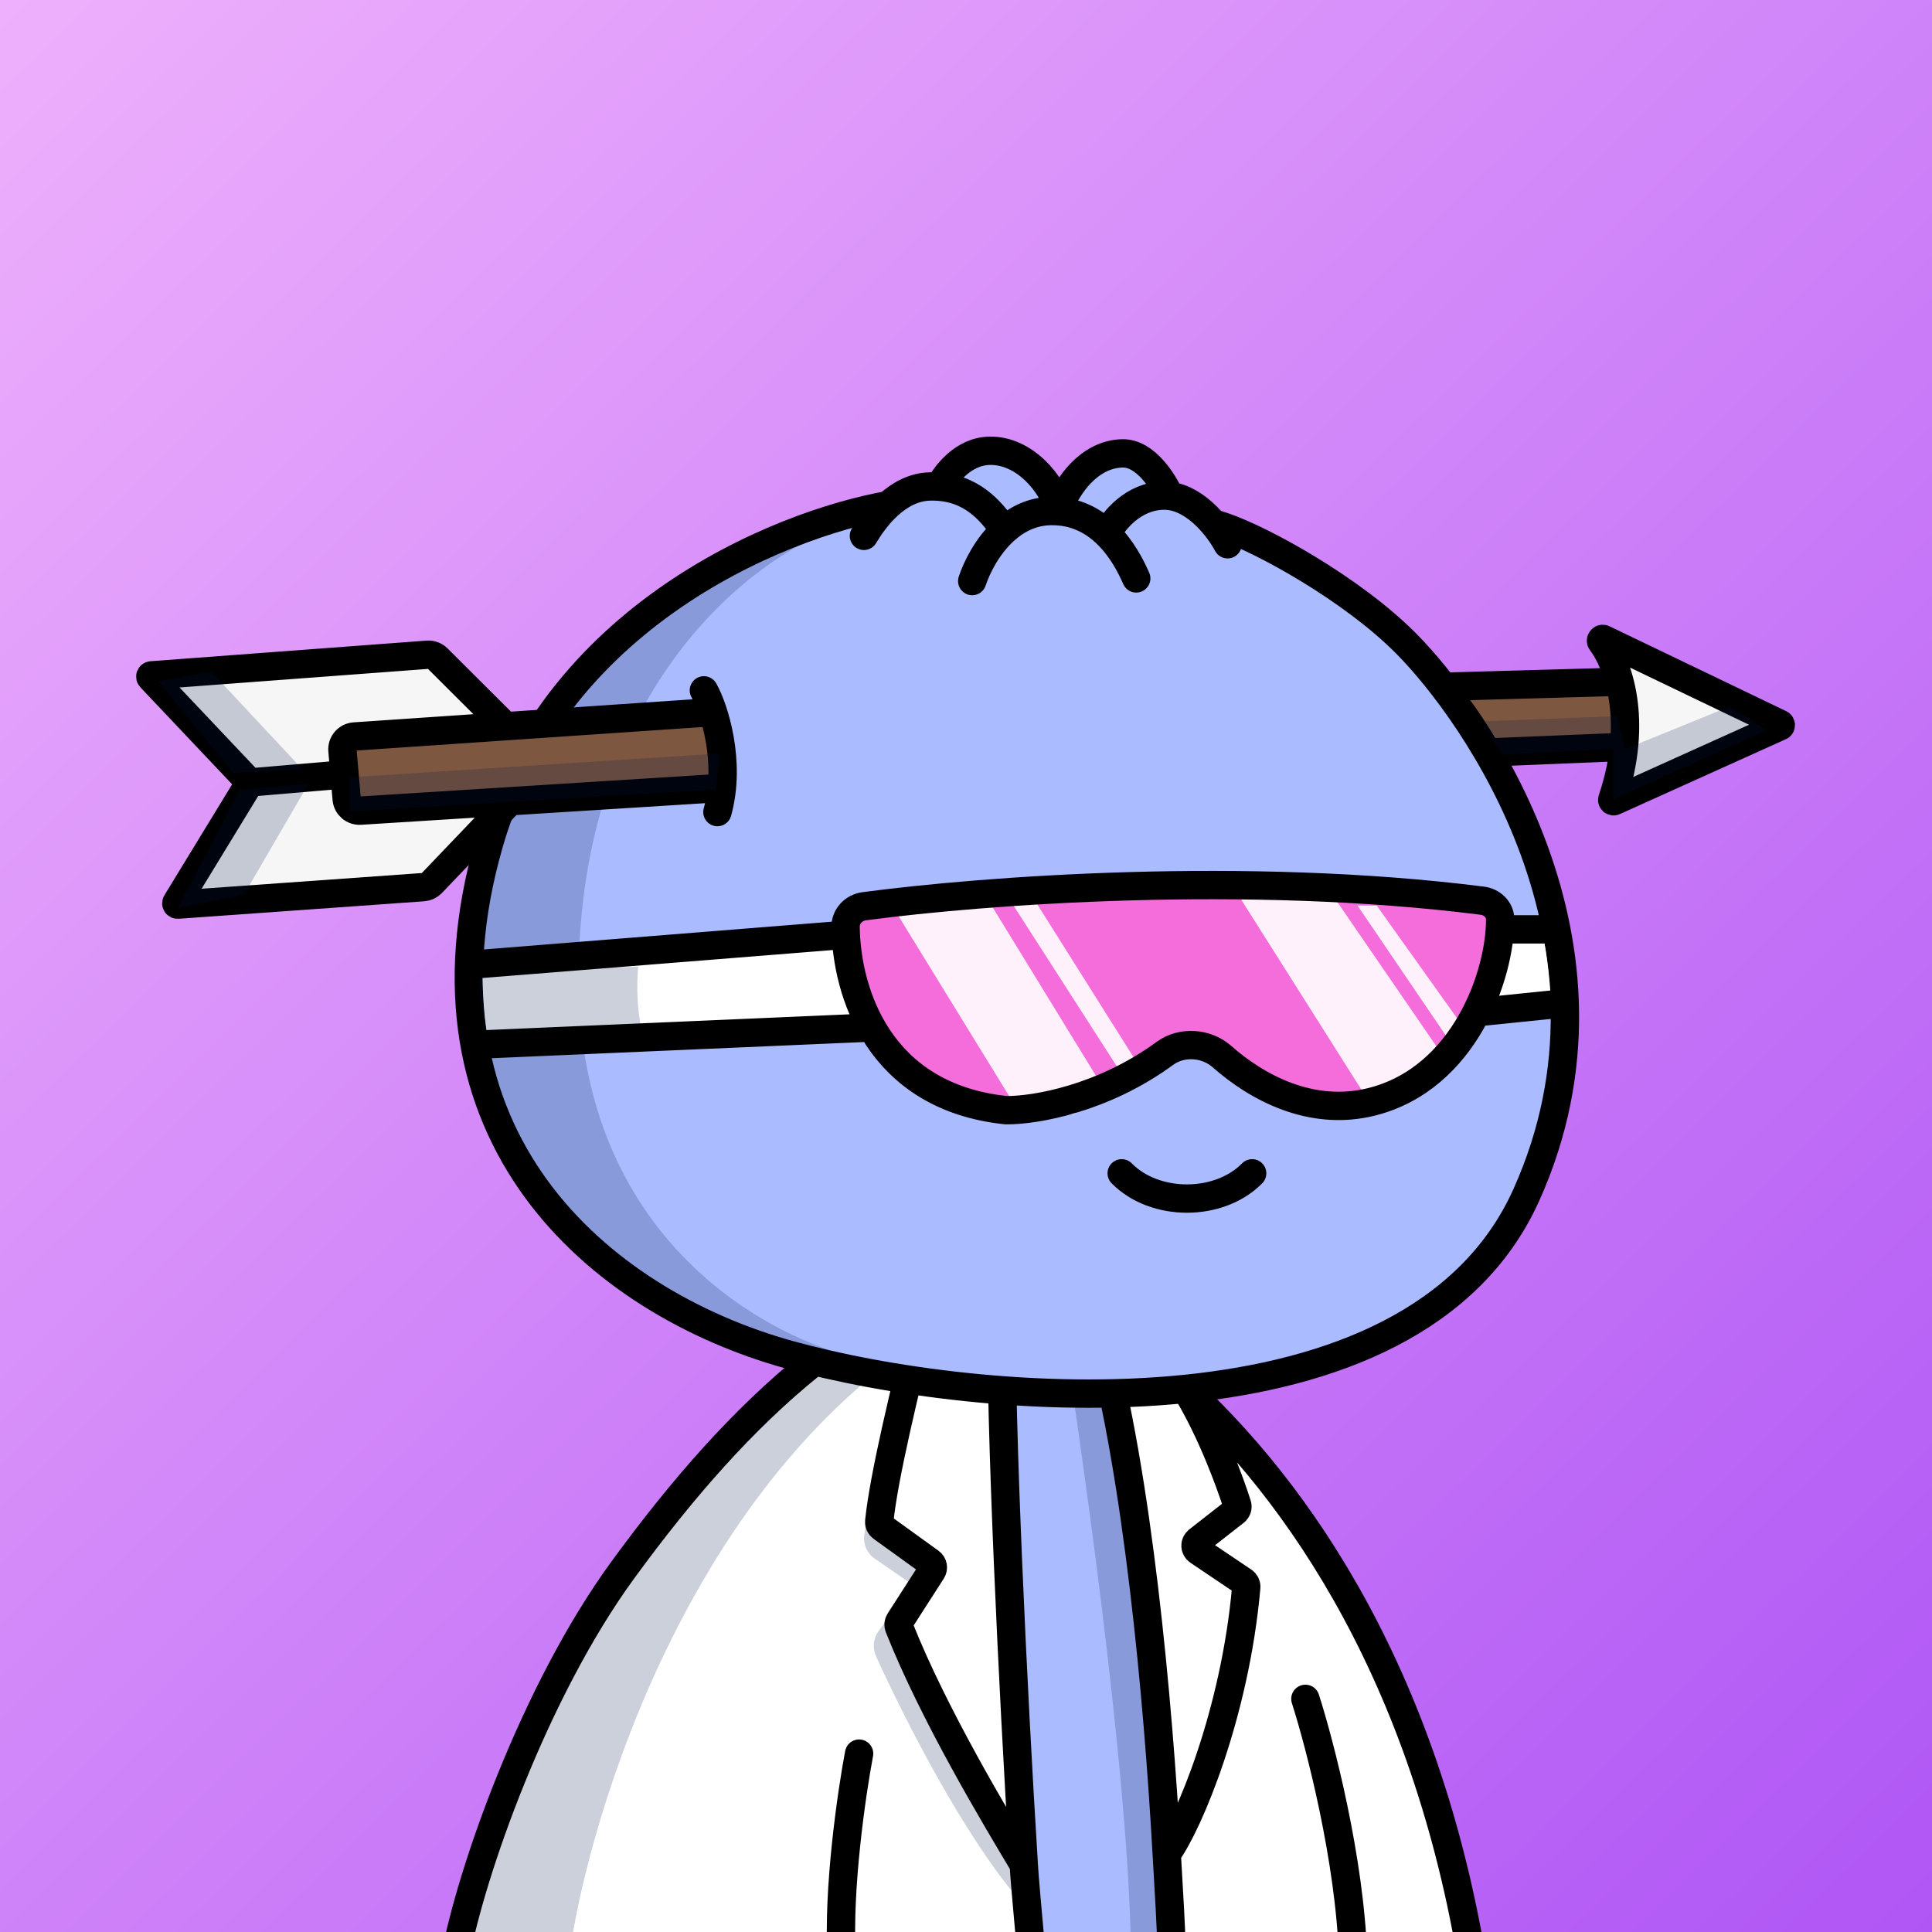 <svg
      xmlns="http://www.w3.org/2000/svg"
      preserveAspectRatio="xMidYMin meet"
      fill="none"
      viewBox="0 0 1500 1500"
    >
      <rect x="0" y="0" width="1500" height="1500" fill="#333333" stroke="none"/>
      <g>
      <path fill="url(#prefix__paint0_linear_53_30461)" d="M0 0h1500v1500H0z"/><defs><linearGradient id="prefix__paint0_linear_53_30461" x1="0" y1="0" x2="1500" y2="1533.5" gradientUnits="userSpaceOnUse">
<stop stop-color="#EEB0FC"/>
<stop offset="1" stop-color="#AF55F5"/>
</linearGradient></defs>
      <g clip-path="url(#clip0_481_307)">
<path d="M791 1319.5L798 1509H912L900.5 1426.5L886 1198L855.5 1030.5L779 1012L791 1319.5Z" fill="#AABBFF"/>
<path d="M502 1194.5C430.4 1298.9 371.5 1447 351 1508H797.5L781.5 1015.5H720C677.167 1031.67 573.6 1090.1 502 1194.5Z" fill="white"/>
<path d="M895 1339.5L912.5 1508H1141.5L1115 1417L1064.5 1260.5L946 1096L853 1031.5L880.5 1157.5L895 1339.5Z" fill="white"/>
<path d="M749.5 1019.5C536 1134 457.448 1414.63 443.159 1511H353.699C350.414 1508.73 357.049 1471.27 409.87 1339.62C462.691 1207.98 569.086 1113.24 605.384 1082.33L674 1033.5L749.5 1019.5Z" fill="#001647" fill-opacity="0.2"/>
<path d="M671.025 1191.95L673 1177L721 1218.5L709.5 1231L679.097 1210.1C673.208 1206.05 670.089 1199.04 671.025 1191.95Z" fill="#001647" fill-opacity="0.2"/>
<path d="M682.197 1266.24L692.5 1252L697 1263.5L732 1339.62L790 1428V1473.5C747.359 1423.44 701.711 1333.43 680.137 1285.9C677.211 1279.45 678.047 1271.98 682.197 1266.24Z" fill="#001647" fill-opacity="0.2"/>
<path d="M878 1511C875.6 1367.4 837.167 1109 825 1027.67L854.5 1022.5L896 1309L909.5 1511H878Z" fill="#001647" fill-opacity="0.2"/>
<path d="M353.5 1519.5C365.5 1454.33 414.5 1313.6 483.5 1219C530.101 1155.11 577.468 1101.29 629.141 1059.66C710.278 994.299 826.037 996.323 905.02 1064.27C1000.08 1146.05 1103.44 1290.29 1142.5 1519.5M1013.5 1319C1024.83 1354.33 1048.1 1443.9 1050.5 1519.5M667 1361.5C661.167 1392.33 650.3 1467.1 653.5 1519.5M909.596 1514.75C909.034 1490.93 907.832 1474.83 905.846 1439.31M905.846 1439.31C899.096 1318.55 883.281 1145.62 852.698 1034.38M905.846 1439.31C922.915 1415.99 958.898 1330.51 967.577 1232.33C967.737 1230.52 966.898 1228.77 965.396 1227.76L930.39 1204.19C927.571 1202.29 927.426 1198.19 930.103 1196.1L958.849 1173.63C960.478 1172.36 961.159 1170.22 960.53 1168.25C954.773 1150.21 940.588 1111.63 922.069 1080.87M800.622 1517.15C799.493 1500.2 796.215 1469.44 794.854 1447.72M794.854 1447.72C786.313 1311.36 776.511 1103.34 777.716 1017.03M794.854 1447.72C773.798 1412.42 725.292 1332.09 697.973 1263.19C697.382 1261.7 697.556 1260.03 698.422 1258.68L723.495 1219.66C724.931 1217.42 724.369 1214.46 722.215 1212.9L684.654 1185.79C683.225 1184.76 682.439 1183.07 682.62 1181.31C686.295 1145.62 702.605 1078.96 716.913 1020.98" stroke="black" stroke-width="22" stroke-linecap="round"/>
</g>
<defs>
<clipPath id="clip0_481_307">
<rect width="1500" height="1500" fill="white"/>
</clipPath>
</defs>
      <g clip-path="url(#clip0_497_1194)">
<path d="M379.667 654.812C432.345 471.574 618.472 401.981 699.114 390.653C740.985 382.718 849.655 375.215 949.364 408.675C980 418.956 1049.88 457.388 1091.92 499.818C1144.47 552.856 1272.97 732.052 1185.05 927.725C1097.12 1123.4 758.414 1092.29 612.749 1051.82C464.472 1010.63 314.48 881.563 379.667 654.812Z" fill="#AABBFF"/>
<path d="M449.293 747.204C454.734 531.068 585.306 432.345 649.911 410C432.292 459.565 365.296 655.455 364 747.204C377.99 984.871 584.496 1053.43 681 1058C601.498 1044.46 443.853 963.339 449.293 747.204Z" fill="#001647" fill-opacity="0.2"/>
<path d="M379.667 654.812C432.345 471.574 618.472 401.981 699.114 390.653C740.985 382.718 849.655 375.215 949.364 408.675C980 418.956 1049.88 457.388 1091.92 499.818C1144.47 552.856 1272.97 732.052 1185.05 927.725C1097.12 1123.4 758.414 1092.29 612.749 1051.82C464.472 1010.63 314.48 881.563 379.667 654.812Z" stroke="black" stroke-width="22" stroke-linecap="round"/>
</g>
<defs>
    <clipPath id="prefix__clip0_299_662"><path fill="#fff" d="M0 0h1500v1500H0z"/></clipPath>
</defs>
      <g clip-path="url(#clip0_624_3550)">
<path d="M860.753 778.254C855.989 772.147 849.895 767.208 842.935 763.81C835.975 760.413 828.332 758.647 820.587 758.647C812.842 758.647 805.198 760.413 798.238 763.81C791.278 767.208 785.184 772.147 780.42 778.254" stroke="black" stroke-width="22" stroke-miterlimit="10" stroke-linecap="round"/>
<path d="M870.881 910.959C896.594 937.099 946.448 937.099 972.168 910.959" stroke="black" stroke-width="22" stroke-miterlimit="10" stroke-linecap="round"/>
<path d="M1052.5 778.254C1047.74 772.147 1041.64 767.208 1034.68 763.81C1027.72 760.413 1020.08 758.647 1012.33 758.647C1004.59 758.647 996.946 760.413 989.985 763.81C983.025 767.208 976.931 772.147 972.167 778.254" stroke="black" stroke-width="22" stroke-miterlimit="10" stroke-linecap="round"/>
</g>
<defs>
<clipPath id="clip0_624_3550">
<rect width="1500" height="1500" fill="white"/>
</clipPath>
</defs>
      <g clip-path="url(#clip0_925_1221)">
<path d="M777.796 860C685.697 848.775 660.871 768.614 659.97 729.937C656.078 723.892 664.834 710.508 669.699 704.571L759.419 694.857L912.917 690L1139.92 698.635L1161 711.587L1157.22 758L1137.22 800.635L1113.44 838.952L1058.85 856.222L1022.64 849.206L962.101 828.159L920.484 813.587L863.192 842.19L777.796 860Z" fill="#F56CDB"/>
<path d="M690.196 699.224L763.942 693.424L860.722 851.244L833.96 864.946L794.601 869.089L690.196 699.224Z" fill="white" fill-opacity="0.9"/>
<path d="M781.871 695.304L801.049 695.304L884.919 828.487L873.319 837.602L781.871 695.304Z" fill="white" fill-opacity="0.9"/>
<path d="M958.357 690.074L1034.53 694.827L1119.67 818.835L1095.84 839.835L1062.61 854.919L958.357 690.074Z" fill="white" fill-opacity="0.9"/>
<path d="M1054 703.114L1068.91 703.114L1136.86 798.404L1127.74 811.662L1054 703.114Z" fill="white" fill-opacity="0.9"/>
<path d="M380.533 812.923C375.5 796.5 374.5 765 374.5 751L651.28 726.616L670.756 799.308L380.533 812.923Z" fill="white"/>
<path d="M1152.8 782.616L1167.95 724.462L1197.05 722.039C1201.5 741 1204.5 770 1204 784.5L1152.8 782.616Z" fill="white"/>
<path d="M501 809C493.8 789.4 494.333 761.833 495.5 750.5L373 754.5C370.2 772.1 377.166 802.167 379.5 815L501 809Z" fill="#001647" fill-opacity="0.2"/>
<path d="M653.87 725.984L365.663 749.005M669.935 798.066L372 811M1152.99 785.259L1210.28 779.417M1165.96 721.569L1206.5 721.569M781.167 861.953C682.013 851.636 657.16 770.149 656.503 719.768C656.395 711.426 662.733 704.694 671.004 703.598C763.882 691.282 967.052 676.004 1150.78 699.286C1158.48 700.261 1164.71 706.141 1164.73 713.901C1164.84 756.804 1137.12 837.115 1065.29 855.363C1017.69 867.452 975.216 843.757 948.769 820.361C936.589 809.587 917.535 808.228 904.418 817.837C856.527 852.92 804.134 862.105 781.167 861.953Z" stroke="black" stroke-width="22" stroke-linecap="round"/>
</g>
<defs>
<clipPath id="clip0_925_1221">
<rect width="1500" height="1500" fill="white"/>
</clipPath>
</defs>
      <g clip-path="url(#clip0_598_1862)">
<path d="M551.5 554.5L559 615L272 627.5L269.5 576L551.5 554.5Z" fill="#7E5741"/>
<path d="M1168 585C1151.6 556.2 1138.83 539.667 1134.5 535L1254.5 531.5L1260 580.5L1168 585Z" fill="#7E5741"/>
<path d="M1254.5 503C1256.67 540.167 1261 615 1261 617L1377 564L1254.5 503Z" fill="#F6F6F6"/>
<path d="M191 610L141.5 703.5L330.5 686.5L386 624.5L274 631.5L264.5 574L390.5 567.5L333 512L115.5 524L191 610Z" fill="#F6F6F6"/>
<path d="M556.5 612L396 622.084M552 553L392.5 563.837M546.5 536C554.5 550 567.8 591.7 557 630.5M392.5 563.837L275.167 571.809C269.583 572.189 265.398 577.077 265.883 582.652L267.5 601.25M392.5 563.837L339.741 511.232C337.683 509.18 334.834 508.124 331.936 508.341L117.597 524.343C116.757 524.406 116.366 525.416 116.945 526.028L194 607.5M194 607.5L267.5 601.25M194 607.5L137.011 700.844C136.588 701.537 137.125 702.42 137.936 702.362L328.65 688.774C331.128 688.598 333.451 687.506 335.167 685.71L396 622.084M267.5 601.25L269.154 620.274C269.625 625.683 274.325 629.728 279.744 629.388L396 622.084M1258 580L1161 584M1127.5 533L1251 529.5M1253.12 622.042L1382.04 563.883C1382.82 563.534 1382.83 562.438 1382.06 562.07L1244.76 496.101C1243.73 495.607 1242.51 497.208 1243.2 498.118C1256.19 515.305 1272.56 559.054 1251.76 620.774C1251.48 621.607 1252.32 622.404 1253.12 622.042Z" stroke="black" stroke-width="22" stroke-linecap="round"/>
<path d="M1255.5 556L1151.5 560L1166 586L1252.5 581.5V620.5L1371.5 567L1343 548.5L1262 581.5L1255.5 556Z" fill="#001647" fill-opacity="0.2"/>
<path d="M239.5 608.5L189.5 694.5L138 705L186.5 613L239.5 608.5Z" fill="#001647" fill-opacity="0.2"/>
<path d="M558.5 585L271.5 603.5V630L556 613L558.5 585Z" fill="#001647" fill-opacity="0.2"/>
<path d="M235 597.5L164 521.5L123 529L181 600L235 597.5Z" fill="#001647" fill-opacity="0.2"/>
<path d="M711.94 381.541L669.138 415.004L754.914 456.956C786.09 456.451 856.04 454.579 886.429 451.127C916.817 447.675 946.703 430.594 957.848 422.485L912.882 387.272L890.772 360.146L852.07 352.844L816.711 388.83L811.119 369.892L779.2 357.196L748.101 362.456L711.94 381.541Z" fill="#AABBFF"/>
<path d="M754.823 451.145C758.386 440.393 766.661 423.631 780.081 411.559M882.17 449.083C878.062 439.675 870.922 425.659 859.411 414.501M670.743 416.037C678.291 403.405 696.028 378.1 722.448 377.672C724.832 377.634 727.122 377.712 729.323 377.895M780.081 411.559C789.433 403.145 801.285 397.009 815.783 396.774C818.147 396.736 820.438 396.825 822.658 397.03M780.081 411.559C771.884 400.903 758.35 380.305 729.323 377.895M953.095 422.563C946.826 410.677 929.573 387.795 908.089 385.052M859.411 414.501C864.186 404.755 879.655 385.169 903.328 384.785C904.936 384.759 906.524 384.852 908.089 385.052M859.411 414.501C850.192 405.565 838.17 398.463 822.658 397.03M729.323 377.895C734.108 368.72 747.587 350.309 768.512 349.97C795.461 349.534 817.557 375.809 822.658 397.03M908.089 385.052C903.334 374.267 889.367 351.713 871.612 352C849.419 352.36 832.274 370.674 822.592 392.964" stroke="black" stroke-width="22" stroke-linecap="round"/>
</g>
<defs>
<clipPath id="clip0_598_1862">
<rect width="1500" height="1500" fill="white"/>
</clipPath>
</defs>
      
    </g>
    </svg>